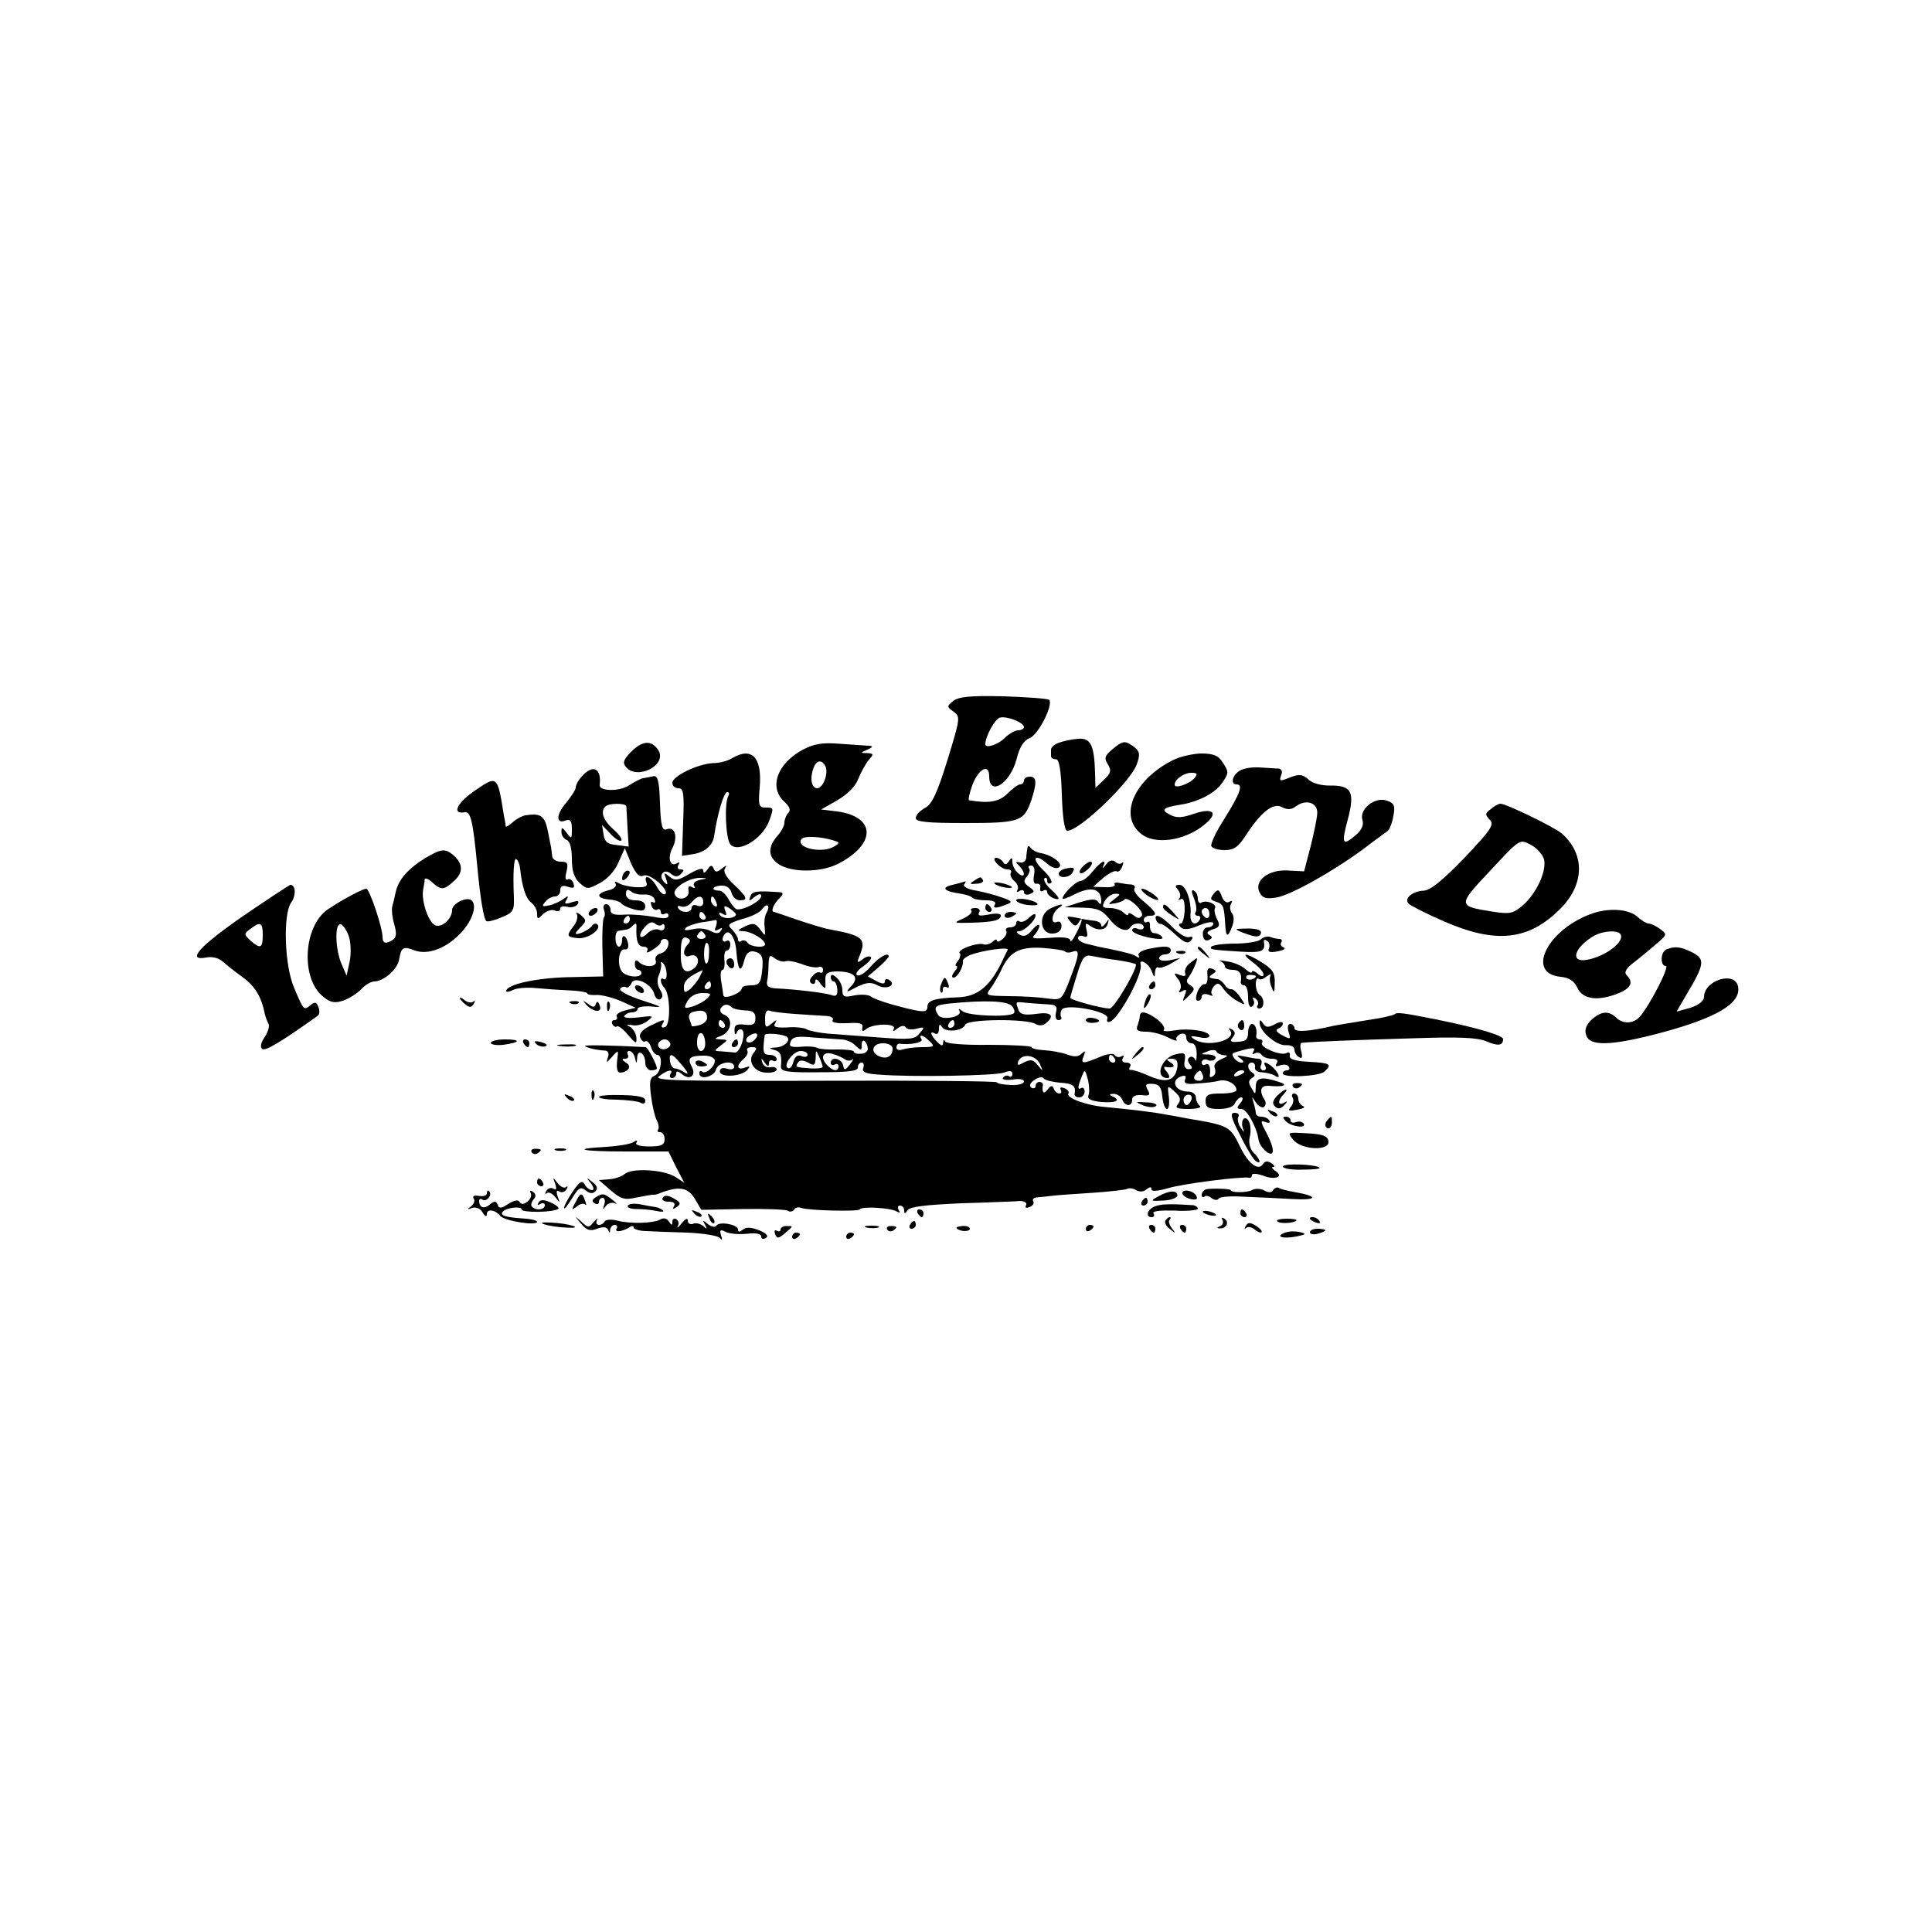 <?xml version="1.0" standalone="no"?>
<!DOCTYPE svg PUBLIC "-//W3C//DTD SVG 20010904//EN"
 "http://www.w3.org/TR/2001/REC-SVG-20010904/DTD/svg10.dtd">
<svg version="1.0" xmlns="http://www.w3.org/2000/svg"
 width="500pt" height="500pt" viewBox="0 0 500 500"
 preserveAspectRatio="xMidYMid meet">
<g transform="translate(0,500) scale(0.1,-0.1)"
fill="#000000" stroke="none">
<path d="M2467 3186 c-17 -14 -17 -15 1 -28 18 -13 17 -17 -16 -125 -27 -87
-40 -114 -58 -124 -13 -7 -24 -18 -24 -26 0 -10 28 -13 128 -13 141 0 152 4
171 59 15 46 14 61 -4 61 -8 0 -15 -4 -15 -10 0 -5 -4 -10 -10 -10 -5 0 -20
-11 -33 -24 -21 -21 -48 -26 -99 -17 -3 0 1 19 9 41 17 42 43 54 43 21 0 -54
55 -18 71 45 8 32 19 48 34 54 22 8 62 87 50 99 -4 3 -57 7 -118 9 -85 2 -116
-1 -130 -12z m183 -68 c0 -4 -7 -8 -15 -8 -8 0 -24 -9 -35 -20 -17 -17 -50
-28 -50 -16 0 20 25 66 38 69 20 4 62 -13 62 -25z"/>
<path d="M2741 3078 c-12 -4 -21 -12 -21 -18 0 -5 0 -13 0 -17 0 -5 6 -8 13
-8 8 0 13 -27 15 -92 2 -60 7 -93 14 -93 32 0 164 127 180 172 9 26 8 33 -7
45 -24 17 -28 17 -56 -6 -20 -17 -22 -23 -12 -39 10 -16 8 -23 -10 -40 l-22
-21 -1 38 c-2 72 -11 92 -44 89 -16 -1 -38 -6 -49 -10z"/>
<path d="M1634 3055 c-21 -21 -23 -29 -14 -40 29 -35 107 5 84 43 -17 27 -41
26 -70 -3z"/>
<path d="M2078 3060 c-67 -36 -89 -98 -48 -135 14 -13 17 -22 10 -29 -5 -5
-10 -17 -10 -25 0 -8 -8 -23 -17 -33 -27 -30 -26 -56 3 -75 34 -22 110 -21
154 2 98 51 97 121 -3 135 l-42 5 42 24 c26 15 47 36 54 55 7 17 19 39 27 49
14 15 13 17 -4 18 -18 0 -18 1 1 9 14 6 15 9 5 10 -8 0 -42 3 -75 5 -47 4 -68
0 -97 -15z m57 -41 c11 -16 -4 -59 -20 -59 -15 0 -20 26 -9 54 7 18 20 21 29
5z m25 -195 c13 -4 13 -6 0 -14 -31 -20 -101 -5 -86 18 6 10 53 7 86 -4z"/>
<path d="M1895 3038 c-11 -7 -33 -13 -50 -13 -40 -2 -105 -34 -105 -51 0 -8 7
-14 16 -14 13 0 15 -13 12 -87 l-3 -88 25 4 c33 4 54 22 58 46 8 56 25 115 34
115 5 0 6 -4 3 -10 -11 -18 -7 -110 5 -125 20 -24 82 13 100 59 13 36 13 36
-9 36 -17 0 -19 6 -15 51 7 79 -20 107 -71 77z"/>
<path d="M3030 3030 c-96 -51 -134 -141 -78 -187 35 -30 112 -20 164 22 39 31
25 46 -26 29 -31 -11 -46 -11 -61 -3 -26 13 -20 19 23 26 49 7 95 31 113 60
15 22 15 26 0 49 -12 19 -24 24 -58 24 -23 -1 -58 -9 -77 -20z m61 -44 c-13
-15 -51 -28 -51 -17 0 14 24 31 43 31 16 0 17 -3 8 -14z"/>
<path d="M3206 3004 c-18 -13 -21 -34 -6 -34 18 0 10 -22 -30 -87 -23 -35 -38
-68 -35 -73 3 -6 19 -10 35 -10 23 0 35 8 54 38 39 60 71 86 94 73 14 -7 24
-7 37 3 25 18 55 9 54 -18 0 -11 -8 -50 -17 -86 l-17 -65 -41 2 c-51 4 -90
-27 -74 -57 7 -14 17 -17 42 -13 38 6 147 67 228 127 30 23 58 43 62 46 4 4
11 20 14 38 5 27 3 33 -17 40 -30 11 -72 -22 -63 -50 4 -13 -2 -26 -17 -39
-35 -30 -38 -23 -21 40 19 72 10 89 -47 88 -23 0 -45 6 -55 16 -13 12 -23 14
-42 7 -33 -13 -34 -13 -28 5 4 9 0 15 -7 16 -8 0 -30 2 -51 3 -20 1 -43 -3
-52 -10z"/>
<path d="M1507 2992 c-10 -10 -17 -24 -17 -30 0 -6 -12 -24 -26 -41 -26 -31
-25 -55 1 -44 11 4 15 -2 15 -23 0 -26 -1 -26 -13 -10 -12 16 -14 16 -14 3 0
-9 6 -18 14 -21 8 -3 13 -22 13 -49 0 -31 6 -49 20 -62 19 -17 21 -17 53 0 19
10 39 32 48 54 l16 36 16 -39 c13 -28 21 -37 33 -32 17 7 69 -40 55 -48 -4 -3
-14 6 -21 19 -14 26 -36 35 -27 11 4 -10 -3 -13 -27 -12 -18 1 -38 6 -46 11
-8 5 -11 4 -7 -2 4 -6 -4 -14 -18 -17 -33 -8 -32 -21 2 -24 15 -1 29 -6 32
-11 3 -4 18 -11 34 -15 20 -5 27 -3 27 9 0 9 -9 15 -25 15 -16 0 -25 6 -25 16
0 12 4 14 13 7 6 -6 22 -9 34 -8 12 1 25 -5 27 -12 3 -8 1 -11 -4 -8 -6 3 -7
-1 -4 -9 3 -9 10 -13 15 -10 5 3 9 0 9 -6 0 -6 5 -8 10 -5 6 3 10 1 10 -5 0
-7 -12 -8 -37 -3 -21 4 -55 7 -75 6 -28 -2 -38 1 -38 12 0 8 -5 15 -11 15 -6
0 -9 -6 -6 -14 3 -8 3 -17 0 -20 -3 -3 -5 -39 -4 -80 l2 -73 -92 -2 c-82 -2
-159 -19 -159 -36 0 -3 8 -2 18 3 9 5 35 7 57 5 22 -2 61 -5 87 -6 27 -1 48
-5 48 -8 0 -3 10 -5 23 -4 12 1 40 -6 62 -15 l40 -18 -27 -7 c-16 -4 -25 -11
-22 -16 3 -5 0 -9 -6 -9 -6 0 -8 -5 -5 -11 4 -6 9 -8 12 -5 3 2 16 -7 28 -22
21 -24 23 -25 22 -7 -1 11 -9 23 -17 28 -11 5 -9 6 6 4 11 -3 29 2 40 11 17
13 16 14 -24 9 -24 -3 -40 -1 -36 4 3 5 12 9 20 9 8 0 14 4 14 9 0 5 17 8 38
6 29 -3 24 0 -26 16 -34 11 -60 24 -57 30 4 5 10 7 15 4 4 -3 10 2 14 10 7 20
52 0 59 -27 3 -11 10 -17 16 -14 7 5 7 13 -1 25 -7 11 -8 26 -3 37 5 11 7 24
6 29 -2 6 1 7 5 2 11 -10 13 -47 2 -41 -11 7 -10 -10 1 -22 16 -16 17 -97 2
-102 -8 -3 -11 0 -7 7 9 15 5 14 -32 -4 -20 -10 -29 -21 -25 -30 3 -8 9 -13
13 -10 5 3 11 -4 15 -15 3 -11 11 -20 16 -20 16 0 10 -48 -7 -54 -12 -5 -14
-15 -9 -53 3 -25 10 -54 15 -63 5 -10 6 -20 3 -24 -3 -3 -1 -6 5 -6 7 0 12 -8
12 -18 0 -15 -8 -19 -40 -19 -24 0 -37 4 -33 10 4 6 1 7 -8 1 -8 -5 -39 -10
-69 -12 -94 -5 -68 -12 48 -12 l112 0 20 -41 21 -40 -23 15 c-29 19 -112 24
-131 8 -8 -7 -26 -13 -41 -14 l-26 -2 31 -27 c27 -23 36 -25 67 -18 20 4 38 7
41 7 3 -1 13 1 21 5 48 18 70 14 88 -15 l17 -29 106 2 c58 1 110 -1 117 -4 6
-4 13 -3 17 2 3 6 11 8 18 5 19 -7 148 -10 152 -4 5 9 80 4 95 -5 9 -5 11 -4
6 3 -4 7 -2 12 3 12 6 0 11 -6 11 -12 0 -10 2 -10 9 0 5 9 47 14 140 18 73 2
136 5 139 5 20 3 32 -2 27 -11 -3 -6 1 -7 9 -4 9 3 13 10 10 15 -3 5 1 9 8 10
7 1 24 2 38 4 14 2 62 5 107 8 45 3 86 8 90 10 5 3 15 2 23 -3 9 -5 19 -5 27
2 9 7 13 7 13 0 0 -6 15 -5 43 3 40 12 192 31 210 27 4 -1 7 2 7 7 0 5 13 4
30 -2 31 -12 54 -2 30 13 -8 6 -10 10 -5 10 6 0 3 4 -5 10 -9 6 -17 5 -21 -2
-12 -20 -39 0 -61 47 -24 50 -30 53 -133 70 -16 3 -41 8 -55 10 -28 6 -94 14
-159 20 -50 4 -103 24 -96 35 3 4 -2 11 -11 14 -8 3 -12 2 -9 -4 3 -6 2 -10
-4 -10 -5 0 -12 6 -14 13 -4 9 -8 8 -16 -3 -10 -13 -15 -8 -12 13 0 4 -4 7 -9
7 -6 0 -10 -5 -10 -11 0 -5 -5 -7 -11 -4 -6 5 -4 12 8 20 10 7 20 9 23 5 3 -5
22 -10 43 -12 34 -2 42 -8 38 -30 0 -5 5 -8 12 -8 8 0 14 7 14 15 0 8 -4 12
-9 9 -10 -6 -9 4 2 31 7 18 8 18 15 -7 4 -16 5 -34 2 -42 -4 -10 5 -15 34 -18
38 -3 52 5 27 15 -8 4 -7 6 3 6 9 1 19 -6 23 -14 7 -19 26 -20 26 -1 0 9 9 13
25 12 20 -3 23 0 15 14 -7 13 -5 16 13 15 17 -1 23 -9 25 -33 2 -18 7 -32 12
-32 5 0 7 14 5 31 -4 31 -4 31 15 14 15 -14 17 -21 9 -32 -9 -10 -4 -13 27
-13 22 0 35 4 29 8 -5 4 -10 14 -10 22 0 8 -9 15 -20 15 -33 0 -47 28 -19 39
11 4 15 2 11 -8 -4 -10 4 -13 31 -10 20 1 46 4 57 7 21 5 45 -9 45 -24 0 -5
-18 -9 -40 -9 -33 0 -40 -3 -40 -20 0 -16 7 -20 35 -20 22 0 38 6 41 15 4 8
11 15 16 15 6 0 5 -6 -2 -15 -10 -12 -10 -15 3 -15 13 0 39 -45 44 -79 3 -20
30 -45 36 -34 4 6 -3 27 -14 48 -17 32 -18 37 -4 31 9 -3 13 -2 10 4 -3 6 -13
10 -21 10 -8 0 -14 4 -14 9 0 5 -3 18 -6 28 -5 17 -5 17 6 0 6 -9 16 -15 21
-12 5 4 6 12 2 18 -15 24 -11 38 10 37 39 -4 53 2 27 10 -45 15 -60 11 -60
-12 -1 -22 -1 -22 -11 -4 -9 14 -8 20 1 26 9 5 9 9 1 14 -14 9 -14 26 -1 26 6
0 9 -6 8 -12 -2 -7 6 -13 17 -13 11 -1 26 -4 33 -8 16 -11 15 1 -2 19 -17 16
-30 19 -21 4 3 -5 1 -10 -5 -10 -7 0 -10 7 -6 15 3 8 0 15 -7 15 -7 0 -23 3
-37 6 -20 4 -22 3 -10 -5 9 -7 10 -11 3 -11 -12 0 -28 19 -22 24 2 2 17 6 32
10 21 5 27 4 21 -5 -4 -7 -3 -9 4 -5 6 3 13 2 17 -4 3 -5 15 -10 26 -10 13 0
18 -4 13 -12 -5 -8 -2 -9 9 -5 9 3 19 2 22 -3 4 -6 1 -10 -4 -10 -6 0 -11 -3
-11 -8 0 -12 94 -8 108 5 20 19 15 22 -40 25 -38 2 -52 7 -50 16 1 8 -2 10 -8
7 -14 -9 -71 15 -64 26 3 5 0 9 -5 9 -6 0 -10 3 -10 8 3 18 -2 32 -11 32 -5 0
-10 -10 -10 -22 0 -18 -6 -23 -25 -24 -20 -2 -23 1 -15 11 8 10 7 15 -2 21 -7
4 -10 4 -6 -1 24 -26 -58 -48 -92 -24 -12 8 -9 9 13 5 15 -4 27 -2 27 3 0 13
-55 21 -92 14 -18 -3 -30 -2 -26 2 4 4 -3 16 -16 26 -26 20 -46 25 -46 10 0
-5 -3 -16 -6 -25 -5 -12 0 -16 22 -16 16 0 42 -7 57 -15 15 -8 25 -10 22 -6
-3 5 2 11 10 15 9 3 15 0 15 -9 0 -8 6 -15 14 -15 8 0 13 -11 13 -27 0 -16 -2
-22 -4 -15 -3 6 -9 9 -14 6 -6 -4 -6 -10 0 -18 8 -9 7 -13 -3 -13 -9 0 -13 8
-10 22 3 19 0 22 -21 17 -39 -7 -59 -62 -23 -62 6 0 5 6 -2 16 -8 8 -9 14 -4
13 21 -4 28 2 14 11 -13 8 -12 10 2 10 13 0 17 -6 15 -22 -6 -35 -28 -42 -72
-23 -22 10 -44 17 -48 16 -5 -1 -6 3 -2 9 3 5 -1 10 -10 10 -10 0 -13 5 -9 12
4 6 3 8 -4 4 -6 -3 -13 -2 -17 3 -3 6 -19 4 -40 -5 -44 -18 -49 -18 -40 4 5
13 3 14 -6 5 -8 -8 -19 -9 -37 -2 -14 5 -40 10 -59 11 -18 1 -33 4 -33 8 0 3
-49 6 -110 6 -65 -1 -112 3 -114 9 -3 6 -5 4 -5 -3 -1 -10 -4 -10 -16 2 -17
17 -20 30 -5 21 6 -3 10 2 10 12 0 13 3 14 8 5 10 -15 54 -10 60 6 5 15 160
16 182 2 9 -5 19 -5 27 2 24 20 13 30 -26 24 -30 -4 -41 -1 -45 10 -8 22 -9
22 17 19 12 -1 36 -3 54 -4 26 -1 30 -4 26 -21 -3 -12 0 -20 6 -20 7 0 10 4 7
8 -2 4 -2 13 2 19 11 17 125 -5 118 -23 -3 -7 0 -11 7 -8 23 9 85 123 79 147
-5 18 20 5 28 -15 7 -19 9 -19 9 -5 1 10 4 16 9 13 4 -2 18 2 32 10 l25 15
-27 -6 c-16 -3 -28 -1 -28 5 0 5 7 10 15 10 8 0 15 5 15 10 0 12 -15 13 -59 4
-17 -4 -28 -11 -24 -17 3 -6 1 -7 -5 -3 -11 7 -19 9 -74 21 -13 2 -35 7 -50
11 -16 3 -28 10 -28 16 0 6 6 8 14 5 10 -4 12 0 8 16 -4 18 -3 20 9 11 20 -14
42 -12 46 6 4 13 3 13 -6 0 -6 -8 -11 -10 -11 -5 0 6 -8 11 -17 12 -10 1 -31
4 -47 8 -26 5 -28 4 -16 -10 11 -13 15 -13 21 -3 14 22 10 2 -6 -28 -8 -16
-15 -24 -15 -18 0 7 -18 10 -52 7 -43 -3 -51 -2 -40 8 6 7 12 18 12 23 -1 6
-9 1 -19 -11 -12 -15 -22 -18 -32 -12 -9 5 -10 9 -2 9 14 0 43 28 43 41 0 6
-7 3 -16 -5 -8 -9 -20 -14 -25 -11 -5 4 -9 1 -9 -4 0 -6 -7 -11 -16 -11 -8 0
-13 -4 -10 -9 3 -5 -1 -14 -9 -21 -8 -7 -15 -9 -15 -4 0 4 -5 3 -11 -3 -6 -6
-17 -9 -23 -7 -16 6 -71 -14 -62 -23 3 -3 1 -12 -5 -20 -6 -7 -8 -13 -4 -13 4
0 2 -7 -5 -15 -7 -9 -8 -15 -2 -15 10 0 26 29 24 43 -1 4 8 11 20 16 33 12
100 21 96 13 -2 -4 -10 -20 -18 -37 -30 -59 -61 -84 -110 -86 -61 -2 -80 -8
-80 -25 0 -16 -13 -15 -90 6 -25 7 -50 16 -56 21 -6 5 -25 6 -43 3 -26 -6 -31
-4 -31 14 0 11 -7 25 -15 32 -10 9 -15 9 -15 1 0 -6 4 -11 8 -11 4 0 8 -9 9
-20 1 -16 -3 -20 -16 -15 -18 6 -96 15 -142 17 -19 1 -26 6 -24 17 2 9 4 29 4
45 1 24 3 26 16 16 8 -6 20 -10 27 -8 7 3 27 -1 43 -7 17 -7 36 -10 43 -8 6 3
12 0 12 -7 0 -6 -3 -9 -7 -7 -5 3 -14 -1 -20 -9 -8 -8 -9 -15 -3 -19 6 -3 10
-1 10 6 0 7 6 5 13 -6 13 -17 14 -16 13 6 -1 20 4 24 29 25 44 0 60 -14 39
-37 -17 -18 -16 -19 14 -3 25 12 36 13 53 4 23 -13 51 1 30 14 -6 4 -11 2 -11
-4 0 -7 -7 -7 -22 1 l-22 12 27 23 c15 13 27 26 27 29 0 12 -26 -2 -48 -28
-13 -15 -28 -24 -34 -21 -5 4 2 14 16 23 14 10 23 21 20 24 -4 4 -14 1 -22 -6
-13 -10 -15 -9 -8 8 19 46 10 54 -78 70 -16 3 -54 15 -84 25 -31 11 -58 20
-59 20 -9 0 -1 21 13 34 12 12 12 16 2 17 -59 4 -72 3 -76 -11 -5 -13 -3 -13
11 -1 11 8 17 9 17 2 0 -14 -54 -41 -66 -33 -5 4 -14 16 -20 27 -6 11 -16 20
-22 20 -22 0 -20 11 2 13 16 1 25 -5 29 -18 3 -11 12 -20 21 -20 23 0 20 8
-15 41 -19 18 -28 33 -23 41 6 10 5 10 -8 0 -13 -10 -17 -10 -21 0 -4 10 -8
10 -16 -2 -7 -10 -11 -11 -11 -3 0 8 -12 5 -35 -8 -30 -18 -38 -19 -52 -8 -15
12 -16 12 -9 -6 5 -15 4 -17 -5 -8 -17 17 -1 37 17 22 11 -9 18 -9 26 -1 9 9
9 12 -1 12 -7 0 -9 5 -5 12 4 6 3 8 -4 4 -18 -11 -25 14 -12 39 15 28 7 57
-14 49 -12 -5 -16 7 -18 68 -2 59 -6 72 -18 69 -8 -2 -20 -4 -26 -5 -6 -1 -23
-10 -37 -19 -25 -16 -78 -15 -75 2 5 42 -17 54 -45 23z m114 -79 c0 -5 2 -30
3 -56 l3 -48 -31 4 c-24 2 -32 9 -34 28 l-4 24 22 -23 c12 -13 25 -21 28 -17
3 3 -6 16 -21 29 -26 23 -34 46 -20 59 9 9 53 9 54 0z m191 -190 c-13 -3 -19
-9 -16 -15 5 -7 2 -8 -5 -4 -8 5 -11 2 -9 -9 4 -21 -28 -29 -36 -9 -6 16 39
44 69 42 17 -1 17 -1 -3 -5z m8 -58 c0 -9 -6 -12 -15 -9 -8 4 -15 1 -15 -5 0
-14 -27 -15 -35 -1 -3 5 0 7 8 4 8 -3 20 2 27 11 16 19 30 19 30 0z m34 -1 c3
-8 2 -12 -4 -9 -6 3 -10 10 -10 16 0 14 7 11 14 -7z m50 -33 c-9 -10 -34 -9
-41 1 -4 7 -1 8 7 3 10 -6 12 -4 7 8 -5 14 -3 15 13 5 10 -7 17 -14 14 -17z
m80 7 c-5 -7 -7 -24 -5 -38 2 -24 2 -24 -12 -5 -12 16 -18 17 -38 8 -22 -11
-22 -12 -4 -13 20 -1 55 -22 55 -34 0 -10 -38 -7 -45 4 -4 6 -11 8 -16 5 -5
-4 -9 -2 -9 4 0 5 -7 16 -15 25 -14 13 -11 16 27 28 24 6 47 18 51 26 5 7 11
11 14 8 3 -2 1 -11 -3 -18z m-159 -8 c3 -5 1 -10 -4 -10 -6 0 -11 5 -11 10 0
6 2 10 4 10 3 0 8 -4 11 -10z m-195 -10 c0 -5 -5 -10 -11 -10 -5 0 -7 5 -4 10
3 6 8 10 11 10 2 0 4 -4 4 -10z m83 -13 c4 3 7 1 7 -6 0 -8 -7 -11 -15 -7 -8
3 -21 -1 -29 -9 -20 -20 -27 -7 -8 15 11 13 20 16 27 10 7 -6 15 -7 18 -3z
m140 -4 c-5 -12 -3 -14 7 -8 9 5 11 4 6 -3 -5 -9 -13 -9 -28 -1 -11 6 -32 8
-46 4 -18 -4 -24 -3 -17 4 6 5 24 11 40 14 17 2 33 5 37 6 4 0 4 -6 1 -16z
m-206 -5 c-1 -34 4 -48 19 -48 8 0 12 -5 9 -11 -4 -6 2 -5 14 3 12 7 21 16 21
20 0 5 5 8 10 8 18 0 10 -32 -9 -37 -12 -3 -17 -11 -14 -19 6 -17 -28 -19 -43
-4 -7 7 -11 6 -11 -5 0 -8 4 -15 9 -15 4 0 8 -4 8 -8 0 -14 -38 -11 -50 3 -14
17 -9 61 7 58 6 -1 10 4 9 12 -3 22 -16 31 -16 12 0 -9 -4 -17 -8 -17 -11 0
-13 40 -1 41 5 1 13 2 18 3 5 0 13 4 17 9 10 10 12 9 11 -5z m178 -18 c3 -5
-1 -10 -10 -10 -9 0 -13 5 -10 10 3 6 8 10 10 10 2 0 7 -4 10 -10z m81 -46 c4
-46 11 -54 20 -20 4 17 12 25 23 24 23 -4 28 -14 23 -53 -3 -29 -8 -35 -28
-35 -13 0 -24 -3 -24 -7 0 -13 -46 -31 -48 -19 -1 6 -3 23 -6 39 -2 15 -1 27
4 27 4 0 6 11 5 25 -2 14 1 25 6 25 5 0 9 7 9 16 0 8 -4 12 -10 9 -11 -7 -14
8 -3 19 12 12 27 -13 29 -50z m-125 23 c-16 -16 -13 -37 3 -31 23 9 31 -18 11
-33 -24 -17 -35 -2 -33 49 1 27 5 35 15 31 10 -4 11 -9 4 -16z m54 -21 c0 -36
-12 -41 -13 -6 0 16 3 30 7 30 4 0 7 -11 6 -24z m921 2 c3 -4 12 -4 20 -1 19
7 18 -6 -7 -71 -21 -54 -22 -55 -58 -50 -20 3 -64 6 -99 6 -62 1 -63 1 -47 22
8 11 19 31 25 43 21 48 46 63 105 60 30 -2 57 -6 61 -9z m137 -23 c26 -4 47
-9 47 -11 0 -18 -57 -114 -68 -114 -21 0 -102 22 -102 28 0 3 8 30 17 59 14
46 20 53 38 49 11 -2 41 -8 68 -11z m-1082 -43 c-5 -10 -17 -24 -25 -32 -14
-10 -16 -10 -16 6 0 16 14 28 48 43 1 0 -2 -7 -7 -17z m29 -22 c0 -5 -5 -10
-11 -10 -5 0 -7 5 -4 10 3 6 8 10 11 10 2 0 4 -4 4 -10z m-10 -34 c-8 -8 -26
-17 -38 -21 -22 -6 -23 -5 -13 14 8 13 22 21 38 21 24 0 25 -2 13 -14z m789
-20 c7 -8 8 -16 4 -19 -17 -10 -117 -6 -132 6 -9 7 -12 8 -8 1 9 -16 -46 -26
-55 -11 -13 21 -9 26 30 30 91 9 150 7 161 -7z m-725 -3 c4 -4 19 -7 34 -8 20
0 27 -5 27 -20 0 -16 -6 -19 -27 -17 -22 3 -28 -1 -27 -15 0 -10 3 -13 6 -5 2
6 8 10 13 7 12 -7 -4 -60 -18 -59 -7 1 -22 2 -34 3 -21 1 -21 1 -2 16 19 14
19 14 -1 15 -18 1 -18 2 3 10 25 11 30 45 6 54 -8 3 -12 10 -9 16 7 12 19 13
29 3z m-64 -27 c0 -8 -9 -16 -20 -19 -11 -3 -20 -4 -20 -2 0 2 -3 10 -6 18 -3
10 1 17 13 19 23 6 33 0 33 -16z m226 10 c27 -2 62 -4 77 -5 16 0 26 -5 22
-11 -4 -6 10 -9 37 -8 33 2 42 0 40 -11 -2 -11 0 -12 10 -4 19 15 80 15 71 0
-4 -8 -1 -7 9 1 10 8 19 9 22 3 3 -5 16 -7 29 -3 20 5 21 4 7 -12 -12 -16 -25
-17 -105 -11 -49 4 -109 8 -132 10 -23 2 -48 7 -55 11 -6 4 -30 7 -51 5 -29
-1 -37 1 -31 11 6 10 4 10 -9 -1 -15 -12 -17 -11 -17 12 0 18 4 25 13 21 8 -3
36 -6 63 -8z m-181 -26 c3 -5 1 -10 -4 -10 -6 0 -11 5 -11 10 0 6 2 10 4 10 3
0 8 -4 11 -10z m595 0 c0 -5 -5 -10 -11 -10 -5 0 -7 5 -4 10 3 6 8 10 11 10 2
0 4 -4 4 -10z m-645 -48 c1 -12 -4 -22 -11 -22 -6 0 -11 11 -10 25 1 30 19 28
21 -3z m127 6 c-6 -6 -15 -8 -19 -4 -4 4 -1 11 7 16 19 12 27 3 12 -12z m85 8
c10 -9 -8 -26 -30 -27 -17 -1 -18 -2 -4 -6 17 -4 21 -13 18 -43 -1 -13 15 -16
99 -15 74 0 100 3 100 12 0 7 4 13 10 13 5 0 7 -6 4 -14 -4 -10 6 -15 40 -17
83 -7 301 -3 324 5 15 6 22 5 22 -3 0 -7 -4 -10 -9 -6 -5 3 -12 1 -15 -4 -4
-5 7 -7 24 -5 17 3 30 1 30 -5 0 -6 -16 -10 -35 -9 -19 1 -35 4 -35 7 0 3
-201 5 -446 4 -385 -1 -444 0 -428 12 22 17 38 19 29 5 -3 -5 -1 -10 4 -10 6
0 11 5 11 11 0 8 4 8 15 -1 20 -17 38 -4 25 20 -12 22 -5 28 33 28 15 0 27 -6
27 -13 0 -16 -25 -37 -33 -28 -4 3 -7 1 -7 -5 0 -18 38 -9 43 10 5 19 47 26
47 7 0 -6 -8 -8 -18 -5 -12 4 -19 1 -19 -7 0 -16 55 -14 71 4 8 9 7 11 -6 6
-22 -8 -23 6 -3 23 8 7 12 16 9 21 -3 5 2 9 12 9 13 0 14 -3 5 -14 -18 -21 0
-51 32 -52 15 -1 27 3 27 8 0 5 -7 8 -16 6 -10 -2 -19 4 -21 12 -4 13 -3 13 6
0 8 -11 11 -12 11 -2 0 7 5 10 10 7 6 -3 10 -1 10 4 0 6 -8 11 -18 11 -17 0
-19 6 -13 51 1 7 50 3 58 -5z m140 -6 c12 0 29 -7 37 -16 15 -14 16 -14 16 2
0 19 13 11 16 -9 1 -7 -7 -14 -17 -14 -11 -1 -19 1 -19 5 0 4 -19 6 -42 6 -24
-1 -47 1 -53 4 -5 3 -24 5 -42 3 -27 -2 -32 1 -27 13 5 13 17 15 58 11 28 -2
61 -4 73 -5z m229 -5 c14 -13 12 -15 -19 -15 -20 0 -42 -3 -51 -6 -9 -3 -16
-1 -16 5 0 6 3 10 8 10 26 -4 62 3 57 11 -9 15 4 12 21 -5z m-672 -4 c3 -5 -1
-11 -9 -15 -15 -6 -29 7 -18 18 9 9 21 8 27 -3z m576 -15 c0 -19 -14 -28 -34
-20 -25 10 -19 34 9 34 15 0 25 -6 25 -14z m858 -17 c12 0 9 -3 -7 -10 -14 -6
-21 -15 -17 -24 3 -8 1 -17 -5 -20 -5 -4 -9 -3 -8 2 3 20 -2 34 -11 28 -5 -3
-10 -1 -10 5 0 7 7 10 15 7 8 -4 17 -2 20 3 4 6 -4 10 -17 11 -22 0 -22 1 -3
8 11 5 22 4 23 0 2 -5 11 -9 20 -10z m-1078 1 c0 -5 -7 -7 -16 -3 -10 4 -17
-1 -21 -16 -3 -11 -9 -18 -14 -15 -13 8 14 44 33 44 10 0 18 -4 18 -10z m39
-31 c1 -3 -14 -5 -31 -4 -41 3 -40 3 -33 15 4 7 13 7 26 0 16 -9 19 -7 20 12
0 22 1 22 9 3 5 -11 9 -23 9 -26z m57 20 c6 -5 15 -5 20 -1 4 4 2 -2 -6 -12
-13 -17 -15 -17 -18 -3 -4 18 -32 24 -32 6 0 -5 5 -7 10 -4 6 3 10 1 10 -4 0
-14 -13 -14 -28 1 -20 20 -14 37 11 31 12 -3 27 -10 33 -14z m-425 -11 c22
-25 24 -33 7 -21 -7 4 -17 8 -22 8 -5 0 -10 8 -12 18 -3 23 5 22 27 -5z m930
-1 c9 -21 9 -21 -5 -4 -12 15 -18 16 -35 8 -16 -9 -19 -9 -16 2 9 21 44 18 56
-6z m194 13 c3 -5 1 -10 -4 -10 -6 0 -11 5 -11 10 0 6 2 10 4 10 3 0 8 -4 11
-10z m228 -43 c3 -8 -1 -14 -9 -14 -15 0 -18 9 -7 20 9 9 10 9 16 -6z m107 9
c0 -2 -7 -7 -16 -10 -8 -3 -12 -2 -9 4 6 10 25 14 25 6z m-137 -73 c-3 -7 -8
-13 -12 -13 -4 0 -8 6 -8 13 0 8 6 14 13 14 7 0 10 -6 7 -14z"/>
<path d="M1880 2511 c0 -6 5 -13 10 -16 6 -3 10 1 10 9 0 9 -4 16 -10 16 -5 0
-10 -4 -10 -9z"/>
<path d="M1895 2300 c-3 -5 -1 -10 4 -10 6 0 11 5 11 10 0 6 -2 10 -4 10 -3 0
-8 -4 -11 -10z"/>
<path d="M1800 2250 c0 -6 7 -10 15 -10 8 0 15 2 15 4 0 2 -7 6 -15 10 -8 3
-15 1 -15 -4z"/>
<path d="M1222 2949 c-41 -30 -52 -57 -19 -51 15 2 21 -22 32 -138 8 -86 17
-140 24 -144 3 -2 21 2 39 10 30 12 33 18 32 51 -3 65 0 107 7 99 4 -3 8 -14
9 -24 5 -47 15 -78 29 -88 8 -6 15 -19 15 -28 0 -16 2 -16 15 -2 9 8 22 13 30
10 8 -4 15 -2 15 4 0 6 8 8 19 5 10 -3 22 1 26 7 5 9 1 10 -15 5 -17 -6 -21
-4 -14 6 6 11 5 12 -7 3 -8 -6 -24 -14 -37 -17 -19 -4 -21 -3 -11 9 6 8 18 14
25 14 8 0 14 7 14 16 0 11 6 14 20 9 15 -5 18 -3 14 9 -3 9 -10 13 -15 10 -6
-3 -7 5 -3 20 5 22 3 26 -15 26 -12 0 -22 7 -22 15 -1 8 -2 18 -3 23 -1 4 -5
24 -9 45 -8 36 -18 43 -57 37 -8 -1 -23 -9 -32 -17 -10 -9 -18 -14 -19 -12 0
2 -2 15 -5 29 -17 106 -16 105 -82 59z"/>
<path d="M3858 2906 c-15 -11 -15 -14 -3 -27 13 -13 5 -25 -65 -99 -56 -58
-88 -84 -105 -85 -30 -1 -53 -21 -39 -34 5 -5 46 -26 92 -46 134 -58 218 -49
300 33 62 62 65 140 5 194 -19 17 -145 78 -160 78 -5 0 -16 -6 -25 -14z m138
-130 c7 -31 -20 -89 -56 -120 -25 -21 -34 -22 -79 -15 -89 14 -89 16 -4 106
76 82 76 82 104 67 16 -8 31 -25 35 -38z"/>
<path d="M2659 2805 c-1 -5 -3 -17 -3 -25 -1 -8 -8 -14 -16 -12 -12 3 -13 1
-2 -9 17 -18 15 -34 -3 -19 -8 7 -15 20 -15 29 0 13 -2 13 -9 2 -6 -9 -11 -10
-15 -2 -4 6 -12 11 -18 11 -7 0 -6 -6 2 -15 7 -8 19 -15 27 -15 8 0 12 -4 9
-9 -3 -5 1 -14 9 -21 8 -7 12 -17 8 -23 -3 -6 -1 -7 5 -3 7 4 12 3 12 -3 0 -6
7 -8 15 -5 14 6 13 8 -2 19 -14 10 -15 16 -5 27 6 8 9 18 5 21 -3 4 -1 7 6 7
7 0 10 -10 7 -25 -3 -15 0 -24 7 -22 7 1 11 -4 9 -11 -1 -8 2 -11 8 -7 5 3 10
2 10 -3 0 -6 7 -12 15 -16 21 -8 19 0 -7 24 -12 11 -18 23 -15 27 4 3 7 1 7
-6 0 -7 4 -10 10 -6 5 3 -5 19 -22 35 -31 30 -19 43 13 14 10 -9 23 -13 29 -9
14 8 -15 31 -45 37 -11 1 -23 8 -27 13 -5 7 -8 7 -9 0z"/>
<path d="M1100 2779 c-45 -28 -69 -56 -76 -88 -3 -14 -7 -31 -9 -38 -2 -6 0
-27 5 -44 7 -24 6 -35 -3 -41 -18 -12 -27 -10 -27 7 0 25 -34 125 -42 125 -9
0 -62 -28 -99 -53 -64 -43 -72 -180 -12 -227 19 -15 29 -17 53 -9 15 6 36 19
46 30 9 10 24 19 33 19 25 1 60 32 64 57 5 32 11 35 41 23 34 -12 82 6 119 46
31 33 43 74 26 85 -14 8 -49 -10 -49 -26 0 -23 -26 -46 -43 -40 -18 7 -37 63
-32 92 2 10 4 22 4 27 1 5 9 2 19 -7 24 -22 31 -21 58 4 24 22 22 45 -4 67
-21 17 -31 15 -72 -9z m-197 -203 c5 -15 6 -44 2 -64 l-8 -37 -13 30 c-17 39
-18 108 -2 103 6 -2 16 -17 21 -32z"/>
<path d="M2862 2762 c-7 -9 -10 -11 -7 -4 10 21 -6 13 -27 -13 -11 -14 -25
-25 -32 -25 -11 0 -46 -34 -46 -45 0 -3 13 1 30 10 43 22 70 16 70 -17 0 -9
-3 -10 -8 -2 -5 8 -18 8 -47 -1 l-40 -13 47 -1 c38 -1 50 -6 68 -28 22 -28 46
-38 56 -22 7 12 34 12 34 -1 0 -5 -7 -7 -15 -4 -8 4 -15 2 -15 -4 0 -8 45 -22
73 -22 14 0 -2 15 -16 15 -7 0 -11 8 -11 18 1 9 -2 14 -7 11 -5 -3 -9 0 -9 5
0 6 7 11 15 11 22 0 19 8 -15 37 -17 13 -28 29 -24 34 3 5 -1 9 -8 10 -7 0
-21 2 -31 4 -9 2 -15 0 -12 -4 2 -5 -9 -8 -26 -7 l-30 1 26 23 c15 12 30 20
35 17 4 -3 11 3 14 12 4 10 4 14 0 10 -4 -4 -12 -3 -18 3 -8 6 -16 3 -24 -8z
m22 -89 c-18 -14 -18 -14 1 -11 11 2 22 6 25 10 8 10 52 -30 45 -42 -5 -8 -11
-7 -21 1 -8 6 -14 8 -14 3 0 -4 -5 -3 -12 4 -7 7 -23 12 -35 12 -20 0 -22 3
-14 18 6 10 18 19 27 19 15 0 14 -2 -2 -14z"/>
<path d="M2800 2755 c-7 -8 -8 -15 -2 -15 5 0 15 7 22 15 7 8 8 15 2 15 -5 0
-15 -7 -22 -15z"/>
<path d="M2758 2752 c-10 -2 -18 -8 -18 -13 0 -13 27 -11 35 2 9 13 4 16 -17
11z"/>
<path d="M1617 2743 c-4 -3 -7 -11 -7 -17 0 -6 5 -5 12 2 6 6 9 14 7 17 -3 3
-9 2 -12 -2z"/>
<path d="M2520 2720 c-12 -7 -10 -9 7 -7 12 0 19 5 17 9 -6 10 -6 10 -24 -2z"/>
<path d="M2465 2710 c-31 -7 -22 -17 22 -23 12 -2 26 -6 29 -10 4 -4 20 -7 36
-7 17 0 27 -4 23 -10 -7 -11 2 -12 29 -1 17 6 16 9 -10 18 -16 6 -46 14 -67
18 -21 3 -35 10 -32 16 4 5 5 8 3 8 -2 -1 -16 -5 -33 -9z"/>
<path d="M2574 2713 c4 -4 16 -8 28 -10 12 -2 19 -1 16 2 -3 3 -16 8 -28 10
-12 2 -20 1 -16 -2z"/>
<path d="M630 2630 c-114 -79 -149 -118 -96 -108 15 3 32 -1 43 -11 10 -9 33
-27 51 -40 31 -22 49 -51 57 -94 2 -9 7 -21 10 -27 3 -5 -1 -20 -10 -34 -11
-16 -12 -26 -6 -31 9 -5 49 19 143 86 5 3 6 13 2 23 -5 13 -9 14 -20 5 -18
-15 -18 -14 -43 45 -25 58 -29 191 -7 221 13 18 11 46 -3 45 -3 -1 -58 -37
-121 -80z m50 -50 c0 -34 -6 -37 -32 -14 -17 16 -17 18 0 30 26 20 32 17 32
-16z"/>
<path d="M3049 2697 c6 -8 7 -18 3 -22 -4 -5 -2 -5 4 -2 7 4 10 -6 10 -28 -1
-19 -5 -35 -10 -35 -6 0 -6 -4 0 -10 7 -7 22 -6 47 5 22 9 37 11 37 5 0 -5 -6
-10 -14 -10 -8 0 -14 -8 -13 -19 1 -12 6 -17 15 -14 10 5 11 8 2 13 -9 5 -6
10 9 15 17 5 19 10 11 26 -6 11 -8 23 -6 28 7 11 -22 23 -35 15 -5 -3 -9 2 -9
10 0 8 -4 18 -10 21 -7 4 -7 -3 0 -20 6 -15 8 -31 4 -36 -3 -5 0 -9 6 -9 6 0
8 -4 5 -10 -11 -18 -26 -10 -24 13 3 35 -12 77 -28 77 -12 0 -13 -3 -4 -13z
m81 -63 c0 -8 -4 -12 -10 -9 -5 3 -10 10 -10 16 0 5 5 9 10 9 6 0 10 -7 10
-16z"/>
<path d="M2966 2685 c10 -8 24 -14 29 -14 6 0 1 6 -9 14 -11 8 -24 15 -30 15
-5 0 -1 -7 10 -15z"/>
<path d="M3141 2687 c-10 -13 -9 -16 7 -21 18 -6 20 -11 23 -61 2 -31 7 -32
18 -2 5 13 5 27 -1 34 -5 7 -6 18 -2 24 4 8 3 9 -5 5 -6 -4 -14 1 -19 14 -7
19 -10 20 -21 7z"/>
<path d="M2630 2670 c0 -4 13 -10 29 -12 17 -2 28 -1 26 3 -7 10 -55 18 -55 9z"/>
<path d="M2550 2650 c0 -5 5 -10 11 -10 5 0 7 5 4 10 -3 6 -8 10 -11 10 -2 0
-4 -4 -4 -10z"/>
<path d="M2715 2647 c-29 -17 -22 -65 9 -63 13 0 23 8 23 18 1 10 -4 15 -12
12 -18 -7 -13 25 6 37 20 13 -2 9 -26 -4z"/>
<path d="M3010 2652 c0 -4 10 -13 23 -21 22 -14 22 -14 3 8 -20 22 -26 25 -26
13z"/>
<path d="M1525 2640 c-3 -5 -2 -10 4 -10 5 0 13 5 16 10 3 6 2 10 -4 10 -5 0
-13 -4 -16 -10z"/>
<path d="M2514 2643 c3 -4 -6 -13 -21 -20 -27 -12 -26 -12 22 -11 57 2 75 6
75 19 0 5 -14 6 -32 2 -22 -4 -29 -3 -24 5 4 7 0 12 -10 12 -10 0 -14 -3 -10
-7z"/>
<path d="M4124 2637 c-117 -39 -178 -156 -85 -165 22 -2 35 -11 43 -28 14 -31
54 -36 108 -14 31 13 38 28 20 46 -8 8 -1 19 22 36 18 14 44 36 58 48 24 21
25 22 6 36 -11 8 -24 14 -30 14 -5 0 -18 8 -28 17 -22 20 -70 24 -114 10z m70
-55 c11 -19 -38 -57 -87 -66 -45 -8 -33 32 18 62 23 13 62 16 69 4z"/>
<path d="M1493 2634 c3 -6 0 -20 -8 -30 -20 -26 -19 -29 11 -32 26 -2 62 23
50 36 -4 3 -10 2 -14 -4 -7 -11 -42 -27 -42 -19 0 2 7 10 15 18 13 13 12 17
-2 29 -9 7 -14 8 -10 2z"/>
<path d="M2600 2630 c0 -5 7 -7 15 -4 8 4 15 8 15 10 0 2 -7 4 -15 4 -8 0 -15
-4 -15 -10z"/>
<path d="M2992 2619 c2 -6 7 -10 11 -10 4 1 20 -10 35 -24 29 -27 38 -30 47
-15 3 5 0 7 -7 5 -8 -3 -27 8 -43 25 -29 30 -50 39 -43 19z"/>
<path d="M3200 2595 c0 -2 13 -8 29 -13 22 -8 31 -7 34 2 3 8 -7 12 -29 13
-19 0 -34 -1 -34 -2z"/>
<path d="M3263 2569 c-6 -6 -37 -11 -67 -11 -31 0 -58 -4 -61 -8 -5 -7 -3 -8
78 -13 54 -3 62 1 58 26 -1 5 3 6 8 2 6 -3 8 -12 5 -19 -4 -10 2 -12 23 -8 15
3 22 7 15 10 -6 2 -10 8 -6 13 3 5 1 9 -5 9 -5 0 -15 2 -23 5 -7 3 -19 0 -25
-6z"/>
<path d="M3100 2546 c0 -2 8 -10 18 -17 15 -13 16 -12 3 4 -13 16 -21 21 -21
13z"/>
<path d="M4313 2543 c-16 -6 -17 -43 -2 -43 11 0 -41 -101 -67 -131 -17 -19
-44 -20 -62 -2 -19 18 -39 16 -63 -6 -14 -13 -19 -26 -14 -40 9 -29 63 -28
189 5 147 39 213 77 204 121 -8 41 -88 16 -88 -27 0 -10 -13 -21 -35 -28 l-36
-10 25 43 c48 80 49 93 16 110 -30 15 -45 17 -67 8z"/>
<path d="M3048 2533 c7 -3 16 -2 19 1 4 3 -2 6 -13 5 -11 0 -14 -3 -6 -6z"/>
<path d="M3243 2509 c15 -11 27 -25 27 -31 0 -6 -6 -6 -15 2 -8 7 -15 9 -15 5
0 -5 -8 -1 -17 7 -10 9 -31 18 -48 20 -16 3 -24 3 -17 1 6 -3 12 -9 12 -14 0
-5 9 -9 20 -9 18 0 25 -10 21 -32 0 -5 4 -8 9 -8 6 0 10 -14 10 -31 0 -18 4
-28 10 -24 6 4 7 11 4 17 -4 7 -2 8 5 4 6 -4 9 -12 6 -17 -4 -5 -1 -9 4 -9 14
0 14 27 1 35 -5 3 -10 16 -10 27 0 12 3 18 7 15 3 -4 13 -1 21 6 9 6 13 8 10
2 -3 -5 -2 -19 3 -30 6 -17 8 -15 8 12 1 25 -6 35 -33 52 -43 27 -59 27 -23 0z
m7 -35 c0 -8 -19 -13 -24 -6 -3 5 1 9 9 9 8 0 15 -2 15 -3z"/>
<path d="M3079 2507 c-9 -7 -14 -18 -12 -25 3 -8 -1 -10 -14 -5 -16 6 -16 5
-5 -10 8 -9 10 -22 6 -28 -5 -8 -3 -9 6 -4 10 6 12 4 6 -11 -7 -18 -6 -18 11
-1 15 15 16 19 4 27 -11 6 -12 12 -4 22 9 12 25 48 20 48 -1 0 -9 -6 -18 -13z"/>
<path d="M3125 2475 c1 -13 -2 -23 -7 -22 -6 1 -14 -8 -19 -20 -5 -14 -5 -23
1 -23 6 0 10 5 10 11 0 6 7 8 17 5 10 -4 14 -4 10 0 -4 4 -2 13 4 21 10 11 14
10 26 -7 8 -11 24 -25 36 -31 21 -12 21 -11 7 10 -8 12 -19 22 -24 21 -5 -1
-12 4 -17 12 -5 7 -13 14 -19 14 -23 3 -24 5 -12 13 11 7 11 9 -1 14 -11 4
-14 -1 -12 -18z"/>
<path d="M2436 2454 c-4 -9 -4 -19 -1 -22 3 -3 5 0 5 7 0 7 4 9 10 6 6 -3 7 1
4 9 -8 20 -10 20 -18 0z"/>
<path d="M2975 2450 c-3 -5 -1 -10 4 -10 6 0 11 5 11 10 0 6 -2 10 -4 10 -3 0
-8 -4 -11 -10z"/>
<path d="M1645 2440 c3 -5 11 -10 16 -10 6 0 7 5 4 10 -3 6 -11 10 -16 10 -6
0 -7 -4 -4 -10z"/>
<path d="M2966 2415 c-9 -26 -7 -32 5 -12 6 10 9 21 6 23 -2 3 -7 -2 -11 -11z"/>
<path d="M1190 2417 c0 -2 6 -10 14 -16 11 -9 16 -9 22 1 4 7 4 10 -1 6 -4 -4
-14 -3 -22 3 -7 6 -13 9 -13 6z"/>
<path d="M1478 2403 c7 -3 16 -2 19 1 4 3 -2 6 -13 5 -11 0 -14 -3 -6 -6z"/>
<path d="M1517 2400 c18 -20 43 -22 35 -2 -4 11 -7 12 -10 4 -3 -10 -7 -10
-20 0 -14 10 -15 10 -5 -2z"/>
<path d="M1571 2394 c0 -11 3 -14 6 -6 3 7 2 16 -1 19 -3 4 -6 -2 -5 -13z"/>
<path d="M3609 2375 c-4 -3 -35 -10 -70 -15 -35 -6 -75 -12 -89 -15 -64 -15
-100 -17 -100 -6 0 6 -5 11 -11 11 -6 0 -8 -9 -4 -21 6 -19 5 -20 -17 -8 -14
7 -18 14 -10 17 6 2 12 8 12 13 0 6 -9 5 -21 -2 -17 -9 -23 -8 -30 2 -7 11 -9
11 -9 1 0 -21 44 -59 68 -57 12 1 22 -4 22 -11 0 -7 5 -16 12 -20 8 -5 9 0 6
14 -4 12 -3 22 0 23 20 3 156 8 292 12 115 4 163 2 187 -8 30 -13 43 -11 43 6
0 9 -66 29 -165 49 -94 19 -110 21 -116 15z"/>
<path d="M2810 2360 c0 -5 9 -8 20 -7 21 1 18 10 -5 13 -8 1 -15 -2 -15 -6z"/>
<path d="M3205 2351 c-3 -5 -1 -12 5 -16 5 -3 10 1 10 9 0 18 -6 21 -15 7z"/>
<path d="M1270 2301 c0 -4 14 -7 32 -5 45 6 48 14 5 14 -20 0 -37 -4 -37 -9z"/>
<path d="M1355 2300 c3 -5 8 -10 11 -10 2 0 4 5 4 10 0 6 -5 10 -11 10 -5 0
-7 -4 -4 -10z"/>
<path d="M1388 2298 c5 -5 16 -8 23 -6 8 3 3 7 -10 11 -17 4 -21 3 -13 -5z"/>
<path d="M1448 2293 c12 -2 30 -2 40 0 9 3 -1 5 -23 4 -22 0 -30 -2 -17 -4z"/>
<path d="M1514 2293 c4 -5 32 -11 53 -12 7 -1 10 -8 6 -18 -5 -15 -3 -14 11 2
17 19 17 19 13 -11 -2 -22 1 -31 10 -30 21 3 28 17 13 26 -11 7 -12 10 -2 10
7 0 10 5 7 10 -3 6 -2 10 4 10 5 0 12 -8 14 -17 4 -17 5 -17 6 0 1 24 21 11
21 -14 0 -10 7 -19 15 -19 8 0 15 2 15 5 0 10 -24 55 -29 55 -88 5 -161 6
-157 3z"/>
<path d="M2939 2273 c-13 -16 -12 -17 4 -4 16 13 21 21 13 21 -2 0 -10 -8 -17
-17z"/>
<path d="M3346 2188 c3 -5 10 -6 15 -3 13 9 11 12 -6 12 -8 0 -12 -4 -9 -9z"/>
<path d="M1531 2164 c0 -11 3 -14 6 -6 3 7 2 16 -1 19 -3 4 -6 -2 -5 -13z"/>
<path d="M3305 2164 c-11 -12 -13 -20 -6 -27 8 -8 15 -7 24 2 10 11 10 13 0 7
-16 -9 -17 6 -1 22 7 7 9 12 6 12 -4 0 -14 -7 -23 -16z"/>
<path d="M1467 2159 c7 -7 15 -10 18 -7 3 3 -2 9 -12 12 -14 6 -15 5 -6 -5z"/>
<path d="M1550 2161 c0 -4 22 -7 48 -7 27 -1 54 -4 60 -8 7 -4 12 -2 12 6 0 9
-18 13 -60 14 -33 1 -60 -1 -60 -5z"/>
<path d="M3345 2160 c4 -6 2 -17 -4 -24 -9 -11 -6 -12 16 -8 16 3 22 7 16 9
-7 3 -13 11 -13 19 0 8 -5 14 -11 14 -5 0 -7 -5 -4 -10z"/>
<path d="M2959 2139 c14 -5 28 -6 33 -1 4 4 -7 9 -25 9 -30 2 -31 2 -8 -8z"/>
<path d="M3287 2119 c7 -7 15 -10 18 -7 3 3 -2 9 -12 12 -14 6 -15 5 -6 -5z"/>
<path d="M3210 2061 c16 -33 34 -62 40 -66 15 -10 12 5 -6 22 -9 10 -13 25
-10 39 7 26 -2 56 -15 49 -4 -3 -6 -13 -3 -23 5 -15 5 -15 -6 1 -6 9 -8 22 -5
27 3 6 -1 10 -10 10 -12 0 -10 -11 15 -59z"/>
<path d="M3328 2098 c14 -14 54 -19 46 -6 -4 5 -12 7 -20 4 -8 -3 -14 -1 -14
4 0 6 -5 10 -12 10 -9 0 -9 -3 0 -12z"/>
<path d="M3437 2103 c-10 -9 -9 -23 1 -23 5 0 9 7 9 15 0 17 -1 18 -10 8z"/>
<path d="M3347 2050 c23 -27 96 -29 91 -3 -2 13 -15 18 -55 20 -52 3 -52 3
-36 -17z"/>
<path d="M1376 2018 c3 -5 10 -6 15 -3 13 9 11 12 -6 12 -8 0 -12 -4 -9 -9z"/>
<path d="M1438 2023 c6 -2 18 -2 25 0 6 3 1 5 -13 5 -14 0 -19 -2 -12 -5z"/>
<path d="M3320 1981 c0 -5 23 -9 50 -8 28 0 48 2 45 5 -9 9 -95 12 -95 3z"/>
<path d="M1390 1940 c0 -5 5 -10 11 -10 5 0 7 5 4 10 -3 6 -8 10 -11 10 -2 0
-4 -4 -4 -10z"/>
<path d="M1437 1936 c4 -13 3 -17 -5 -12 -6 3 -14 1 -18 -6 -4 -7 -4 -10 1 -6
4 4 14 0 22 -10 12 -16 13 -16 6 2 -4 13 -3 17 5 12 6 -3 14 -1 18 6 4 7 4 10
-1 6 -4 -4 -14 0 -22 10 -12 16 -13 16 -6 -2z"/>
<path d="M1482 1916 c-12 -18 -22 -36 -22 -42 0 -5 9 6 20 24 17 28 23 32 36
21 10 -8 18 -9 25 -2 7 7 4 15 -8 24 -16 13 -17 12 -4 -3 8 -11 9 -18 3 -18
-6 0 -15 7 -19 15 -7 11 -13 7 -31 -19z"/>
<path d="M3121 1922 c-6 -2 -11 -9 -11 -14 0 -6 3 -8 7 -5 3 4 12 2 19 -4 7
-5 15 -6 18 -1 3 5 31 7 63 5 32 -1 89 -4 126 -6 68 -4 71 7 7 18 -18 3 -37 8
-41 11 -4 2 -10 0 -14 -6 -4 -7 -12 -7 -23 -1 -9 5 -23 6 -32 1 -13 -7 -55 -7
-55 0 0 4 -54 5 -64 2z"/>
<path d="M1260 1912 c0 -6 -9 -9 -20 -7 -13 2 -18 0 -14 -7 4 -5 0 -15 -7 -20
-11 -8 -10 -9 3 -4 10 3 22 -2 27 -12 6 -10 11 -12 11 -4 0 14 21 12 35 -5 11
-13 95 -26 95 -15 0 4 -19 8 -42 9 -41 3 -56 8 -46 18 10 10 48 14 48 5 0 -9
86 -8 95 2 3 2 -6 10 -20 16 -18 8 -26 8 -31 0 -4 -7 -3 -8 4 -4 7 4 12 2 12
-3 0 -12 -23 -15 -33 -4 -4 3 -2 12 4 19 7 8 6 14 -2 20 -7 4 -9 3 -6 -3 4 -6
0 -16 -7 -22 -10 -8 -16 -9 -21 -2 -4 7 -14 5 -30 -5 -18 -12 -24 -12 -27 -2
-4 10 -8 11 -20 1 -15 -13 -28 -8 -28 9 0 5 4 7 9 3 11 -6 26 13 17 22 -3 4
-6 1 -6 -5z"/>
<path d="M2998 1904 c-22 -12 -21 -13 13 -11 20 1 36 7 36 13 0 14 -20 14 -49
-2z"/>
<path d="M3060 1912 c0 -5 9 -12 21 -15 13 -3 19 -1 16 6 -5 15 -37 22 -37 9z"/>
<path d="M1489 1888 c-11 -20 -10 -21 3 -11 8 7 18 10 22 6 4 -4 4 0 0 10 -8
22 -11 22 -25 -5z"/>
<path d="M1541 1901 c-9 -6 -10 -11 -2 -15 6 -4 11 -2 11 3 0 6 4 11 10 11 5
0 7 -8 4 -17 -5 -14 -4 -15 4 -4 5 7 16 10 23 7 8 -4 5 0 -5 8 -23 18 -26 19
-45 7z"/>
<path d="M1715 1900 c-3 -5 3 -10 15 -10 13 0 19 -4 14 -12 -4 -7 -3 -8 4 -4
16 10 15 14 -7 26 -13 7 -22 7 -26 0z"/>
<path d="M2955 1890 c-3 -5 -1 -10 4 -10 6 0 11 5 11 10 0 6 -2 10 -4 10 -3 0
-8 -4 -11 -10z"/>
<path d="M1625 1880 c-3 -5 7 -9 22 -9 16 0 39 -2 52 -5 13 -3 21 -2 17 1 -4
4 -12 8 -19 9 -7 1 -24 4 -39 7 -15 3 -30 2 -33 -3z"/>
<path d="M2989 1878 c-20 -8 -26 -28 -8 -28 5 0 8 4 4 10 -3 6 18 8 55 7 33
-2 60 1 60 5 0 4 -6 8 -12 9 -63 4 -82 3 -99 -3z"/>
<path d="M1797 1859 c7 -7 15 -10 18 -7 3 3 -2 9 -12 12 -14 6 -15 5 -6 -5z"/>
<path d="M2375 1860 c3 -5 8 -10 11 -10 2 0 4 5 4 10 0 6 -5 10 -11 10 -5 0
-7 -4 -4 -10z"/>
<path d="M3114 1862 c4 -3 14 -7 22 -8 9 -1 13 0 10 4 -4 3 -14 7 -22 8 -9 1
-13 0 -10 -4z"/>
<path d="M3210 1860 c0 -5 5 -10 11 -10 5 0 7 5 4 10 -3 6 -8 10 -11 10 -2 0
-4 -4 -4 -10z"/>
<path d="M1836 1847 c3 -10 9 -15 12 -12 3 3 0 11 -7 18 -10 9 -11 8 -5 -6z"/>
<path d="M1504 1833 c14 -17 23 -20 41 -13 16 6 25 5 29 -3 3 -9 5 -9 5 1 1 6
6 12 12 12 5 0 8 -4 5 -9 -7 -11 13 -9 32 2 6 5 12 5 12 0 0 -4 15 -9 33 -9
17 -1 66 -3 107 -4 41 -2 79 -8 83 -14 6 -7 7 -4 3 7 -4 14 -2 16 12 9 9 -5
34 -7 55 -5 23 3 37 0 37 -7 0 -6 5 -8 12 -4 8 5 2 12 -17 20 -21 8 -34 9 -42
2 -9 -7 -13 -7 -13 0 0 13 -49 22 -56 10 -3 -5 -13 -3 -22 4 -13 11 -15 11 -7
-2 6 -12 5 -12 -5 -3 -7 6 -19 9 -26 6 -8 -3 -14 1 -14 8 0 8 -6 5 -16 -7 -8
-10 -13 -14 -10 -7 4 6 2 14 -4 18 -5 3 -10 0 -10 -7 0 -10 -2 -10 -9 1 -5 8
-14 10 -22 5 -18 -10 -77 -12 -111 -3 -15 4 -30 3 -33 -2 -9 -14 -27 -11 -20
4 4 6 0 4 -8 -5 -13 -16 -15 -16 -32 0 -19 17 -19 16 -1 -5z"/>
<path d="M3016 1841 c-3 -5 2 -15 12 -22 15 -12 16 -12 5 2 -7 9 -10 19 -6 22
3 4 4 7 0 7 -3 0 -8 -4 -11 -9z"/>
<path d="M3164 1842 c3 -5 0 -13 -6 -15 -9 -4 -10 -6 -1 -6 17 -1 25 16 12 25
-7 4 -9 3 -5 -4z"/>
<path d="M3305 1840 c5 -8 42 -6 50 1 2 3 -8 5 -25 5 -16 0 -27 -3 -25 -6z"/>
<path d="M3390 1846 c0 -2 7 -7 16 -10 8 -3 12 -2 9 4 -6 10 -25 14 -25 6z"/>
<path d="M1403 1834 c3 -3 25 -8 48 -10 24 -2 40 -2 37 1 -3 3 -24 8 -48 10
-24 2 -40 2 -37 -1z"/>
<path d="M2355 1830 c-3 -5 -1 -10 4 -10 6 0 11 5 11 10 0 6 -2 10 -4 10 -3 0
-8 -4 -11 -10z"/>
<path d="M3224 1827 c-4 -6 -4 -9 1 -5 4 4 14 3 22 -4 7 -6 15 -9 18 -7 2 3
-4 10 -15 17 -15 9 -21 9 -26 -1z"/>
<path d="M2020 1818 c0 -5 -4 -6 -10 -3 -5 3 -7 0 -4 -9 5 -12 8 -12 25 2 23
20 23 19 4 19 -8 0 -15 -4 -15 -9z"/>
<path d="M2243 1823 c9 -2 23 -2 30 0 6 3 -1 5 -18 5 -16 0 -22 -2 -12 -5z"/>
<path d="M2296 1818 c3 -5 10 -6 15 -3 13 9 11 12 -6 12 -8 0 -12 -4 -9 -9z"/>
<path d="M2476 1821 c9 -9 34 -9 34 -1 0 5 -9 8 -20 7 -10 -1 -17 -3 -14 -6z"/>
<path d="M2810 1819 c0 -5 5 -7 10 -4 6 3 10 8 10 11 0 2 -4 4 -10 4 -5 0 -10
-5 -10 -11z"/>
<path d="M2975 1820 c3 -5 8 -10 11 -10 2 0 4 5 4 10 0 6 -5 10 -11 10 -5 0
-7 -4 -4 -10z"/>
<path d="M3055 1820 c3 -5 8 -10 11 -10 2 0 4 5 4 10 0 6 -5 10 -11 10 -5 0
-7 -4 -4 -10z"/>
<path d="M3326 1810 c-28 -10 -6 -17 29 -10 25 5 27 7 10 11 -11 3 -29 3 -39
-1z"/>
<path d="M3390 1811 c0 -5 9 -7 20 -4 11 3 20 7 20 9 0 2 -9 4 -20 4 -11 0
-20 -4 -20 -9z"/>
<path d="M2050 1799 c0 -5 5 -7 10 -4 6 3 10 8 10 11 0 2 -4 4 -10 4 -5 0 -10
-5 -10 -11z"/>
<path d="M2190 1799 c0 -5 5 -7 10 -4 6 3 10 8 10 11 0 2 -4 4 -10 4 -5 0 -10
-5 -10 -11z"/>
</g>
</svg>
